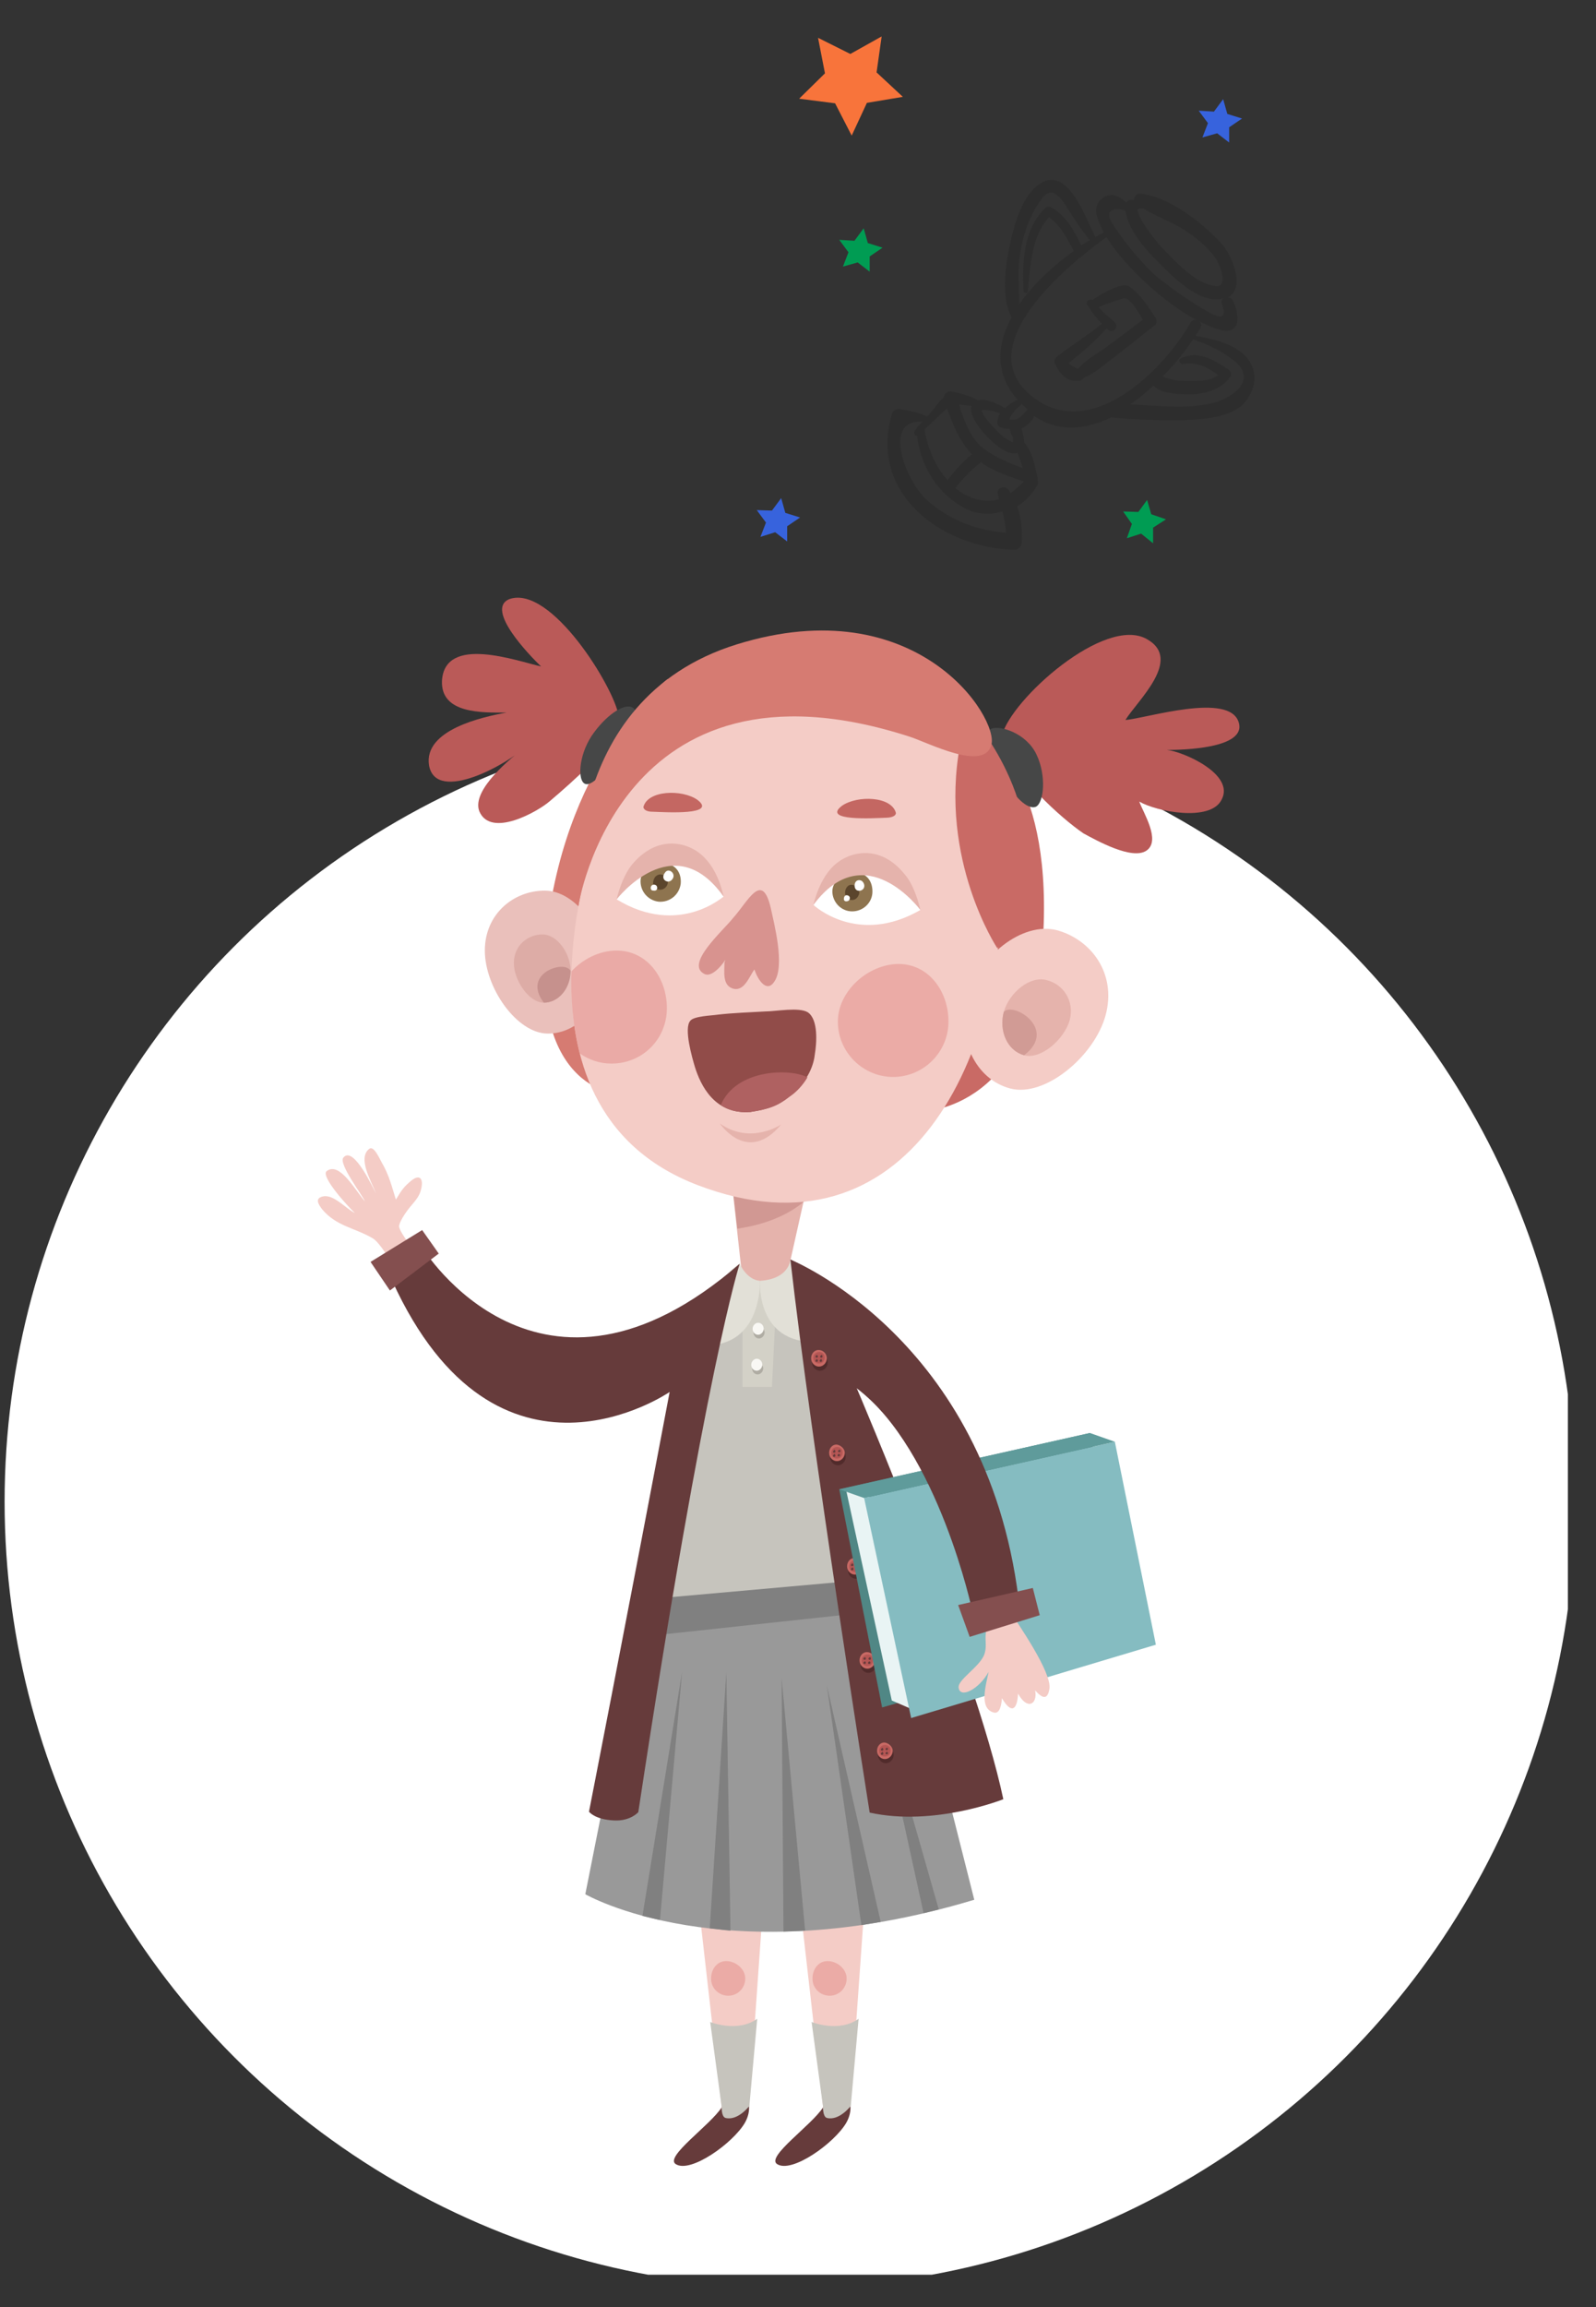 <?xml version="1.0" encoding="utf-8"?>
<!-- Generator: Adobe Illustrator 22.0.1, SVG Export Plug-In . SVG Version: 6.00 Build 0)  -->
<svg version="1.1" id="Слой_1" xmlns="http://www.w3.org/2000/svg" xmlns:xlink="http://www.w3.org/1999/xlink" x="0px" y="0px"
	 viewBox="0 0 346.3 500.2" style="enable-background:new 0 0 346.3 500.2;" xml:space="preserve">
<rect x="0" y="0" width="346.3" height="500.2" fill="#333333" stroke="none"/>
<style type="text/css">
	.st0{clip-path:url(#SVGID_1_);}
	.st1{clip-path:url(#SVGID_2_);}
	.st2{fill-rule:evenodd;clip-rule:evenodd;fill:#FFFFFF;}
	.st3{opacity:0.17;fill-rule:evenodd;clip-rule:evenodd;fill:url(#SVGID_3_);}
	.st4{fill:#F4CCC6;}
	.st5{fill:#663B3B;}
	.st6{opacity:0.5;fill:#E28A86;}
	.st7{fill:#C6C4BD;}
	.st8{fill:#999999;}
	.st9{fill:#808080;}
	.st10{fill:#D3D1C7;}
	.st11{fill:#E5B3AC;}
	.st12{fill:#D19893;}
	.st13{fill:#C96A65;}
	.st14{fill:#D67B72;}
	.st15{fill:#EAC0BB;}
	.st16{fill:#DDACA6;}
	.st17{fill:#C6918D;}
	.st18{fill:#D19B95;}
	.st19{fill:#914C49;}
	.st20{fill:#AF6161;}
	.st21{fill:#D8938F;}
	.st22{fill:#FFFFFF;}
	.st23{fill:#8E744F;}
	.st24{fill:#5B452C;}
	.st25{fill:#C46762;}
	.st26{opacity:0.4;fill:#F4CCC6;}
	.st27{fill:#BA5A58;}
	.st28{fill:#464747;}
	.st29{fill:#E2E0D7;}
	.st30{fill:#AFACA3;}
	.st31{fill:#F9F8F4;}
	.st32{fill:#844F4F;}
	.st33{fill:#512B2B;}
	.st34{fill:#B55654;}
	.st35{fill:#508785;}
	.st36{fill:#E9F4F4;}
	.st37{fill:#85BCC1;}
	.st38{fill:#5F9B9B;}
	.st39{fill:#F8743B;}
	.st40{fill:#009C53;}
	.st41{fill:#3763DD;}
	.st42{fill:#2D2D2D;}
</style>
<g>
	<g>
		<defs>
			<circle id="SVGID_5_" cx="171.4" cy="325.6" r="170.4"/>
		</defs>
		<clipPath id="SVGID_1_">
			<use xlink:href="#SVGID_5_"  style="overflow:visible;"/>
		</clipPath>
		<g class="st0">
			<defs>
				<rect id="SVGID_6_" x="-188.2" y="140.9" width="528.4" height="352.3"/>
			</defs>
			<clipPath id="SVGID_2_">
				<use xlink:href="#SVGID_6_"  style="overflow:visible;"/>
			</clipPath>
			<g class="st1">
				<rect x="-93.4" y="140.9" class="st2" width="433.6" height="352.3"/>
				
					<radialGradient id="SVGID_3_" cx="1510.059" cy="198.418" r="326.711" gradientTransform="matrix(-0.982 0.188 -0.188 -0.982 1264.516 276.192)" gradientUnits="userSpaceOnUse">
					<stop  offset="0" style="stop-color:#9078D1"/>
					<stop  offset="1" style="stop-color:#485DAA"/>
				</radialGradient>
				<path class="st3" d="M-259.7,293.3c7.5,9.2,63,27.7,84,20.6c20.9-7.1,14.5-41.6,33.5-47.3c19-5.7,45.8,5.9,73.1-0.9
					c27.3-6.8,27.3-42,34.8-62s60.2-5.5,87.1-26.5c27-21,12.9-55,25.3-73.8c12.4-18.8,28.5-5.5,47.9-24.2
					c19.4-18.7,25.3-70.7,25.3-70.7l-448.3,89.2L-259.7,293.3z"/>
			</g>
		</g>
	</g>
	<g>
		<g>
			<g>
				<path class="st4" d="M90.9,273.3c-0.8-1.7-1.6-2.6-2.6-4.3c-0.4-0.5-1.7-2.4-1.7-3.1c0-0.9,1.3-2.8,1.9-3.6
					c1.2-1.6,2.5-2.6,2.9-4.6c0.5-2.1-0.3-3.3-2.3-1.6c-1.4,1.2-1.9,1.8-3.2,4c-0.9-2.9-1.5-5.4-3.1-8.1c-0.5-0.9-1.7-3.7-2.7-2.9
					c-2.5,2,0.3,6.7,1.5,9.7c-0.4-0.7-4.9-10.6-7.1-7.8c-1.1,1.3,4.1,8.1,4.7,9.5c-2.1-2.4-5.5-8.7-8.3-6.6
					c-1.5,1.1,4.8,7.9,6.1,9.1c-1.9-0.9-4.6-4.1-6.9-3.6c-1.8,0.4-1.1,1.6-0.2,2.8c3.1,3.7,7.1,4,11,6.3c1.5,0.9,4,5.1,4.3,5.8
					c0.5,1.2,0.3,2.4,1.6,3.2c1.1,0.8,5.9-2.2,4.3-3.9"/>
			</g>
			<g>
				<g>
					<path class="st5" d="M156.6,456.9c-2.5,3.9-12.4,10.7-10,12.3c3.2,2.1,12.4-4.5,15-8.9c1.5-2.6,1-5.1-0.1-5.7
						c-1.1-0.6-2.7,0.7-4.3,0.9L156.6,456.9z"/>
				</g>
				<g>
					<path class="st4" d="M150.1,399.9l6.5,57c0,0-0.1,4.2,5.9-0.3l4-56.7L150.1,399.9z"/>
					<path class="st6" d="M161.7,428.8c0.1,2-1.4,3.8-3.5,3.9c-2,0.1-3.8-1.4-3.9-3.5c-0.1-2,1.1-3.9,3.1-4
						C159.5,425.1,161.6,426.8,161.7,428.8z"/>
				</g>
				<path class="st7" d="M156.6,456.9l-2.5-18.5c0,0,5.9,2.4,10.2-0.7l-1.7,18.9c0,0-2.5,3.3-5.2,2.6
					C156.5,458.9,156.6,456.9,156.6,456.9z"/>
			</g>
			<g>
				<g>
					<path class="st5" d="M178.6,456.9c-2.5,3.9-12.4,10.7-10,12.3c3.2,2.1,12.4-4.5,15-8.9c1.5-2.6,1-5.1-0.1-5.7
						c-1.1-0.6-2.7,0.7-4.3,0.9L178.6,456.9z"/>
				</g>
				<g>
					<path class="st4" d="M172.1,399.9l6.5,57c0,0-0.1,4.2,5.9-0.3l4-56.7L172.1,399.9z"/>
					<path class="st6" d="M183.7,428.8c0.1,2-1.4,3.8-3.5,3.9c-2,0.1-3.8-1.4-3.9-3.5c-0.1-2,1.1-3.9,3.1-4
						C181.5,425.1,183.6,426.8,183.7,428.8z"/>
				</g>
				<path class="st7" d="M178.6,456.9l-2.5-18.5c0,0,5.9,2.4,10.2-0.7l-1.7,18.9c0,0-2.5,3.3-5.2,2.6
					C178.5,458.9,178.6,456.9,178.6,456.9z"/>
			</g>
			<g>
				<path class="st8" d="M139.2,349.3L127,410.7c0,0,30.2,17.5,84.4,1.2l-16.8-66.4L139.2,349.3z"/>
				<polygon class="st9" points="142.3,343.7 185.3,341.5 188.1,349.6 141.7,354.6 				"/>
				<polygon class="st9" points="139.4,415.4 148,362.5 143.2,416.3 				"/>
				<path class="st9" d="M154,418.1c0,0,2,0.2,2.6,0.3c0.7,0.1,1.9,0.2,1.9,0.2l-0.9-56L154,418.1z"/>
				<polygon class="st9" points="170,418.8 174.7,418.6 169.6,363.9 				"/>
				<polygon class="st9" points="186.9,417.4 191.1,416.7 179.4,365.4 				"/>
				<polygon class="st9" points="200.4,414.8 203.7,414 188.7,361.4 				"/>
			</g>
			<polygon class="st7" points="143.2,346.5 192.5,342.1 176.3,283.5 164.8,277.7 153.8,286.6 			"/>
			<polyline class="st10" points="161.1,282.3 161.1,300.7 167.5,300.7 168.4,282.1 164.4,278.7 160.9,281.4 			"/>
			<g>
				<g>
					<path class="st11" d="M176,253.2l-5.4,24.1c0,0-5,2.5-9.6-0.8l-2.1-19.1L176,253.2z"/>
					<path class="st12" d="M176.9,257.9c0,0-4,6.6-16.9,8.5l-0.9-7.9l2,0.2L176.9,257.9z"/>
				</g>
				<path class="st13" d="M213.9,160.3c0,0,15,8.3,12.3,44.9c-2.7,36.6-27.2,35.9-27.2,35.9S204.9,168.4,213.9,160.3z"/>
				<path class="st14" d="M144.9,147.2c0,0-21.6,16.1-26.2,54c-4.4,36.4,16.6,36.2,16.6,36.2L144.9,147.2z"/>
				<g>
					<path class="st15" d="M131.1,209.7c0,8-5.5,14.4-12.2,14.4c-6.8,0-13.7-10-13.7-18c0-7.9,6.2-13,13-13
						C124.9,193.1,131.1,201.7,131.1,209.7z"/>
					<path class="st16" d="M123.8,210.5c0,3.8-2.6,6.9-5.8,6.9c-3.2,0-6.5-4.8-6.5-8.6c0-3.8,3-6.2,6.2-6.2S123.8,206.7,123.8,210.5
						z"/>
					<path class="st17" d="M123.8,210.5c0,3.8-2.6,6.9-5.8,6.9C113.1,211,122.6,208,123.8,210.5z"/>
				</g>
				<g>
					<path class="st4" d="M209.9,216.3c-2.4,8.9,1.7,17.7,9.3,19.7c7.5,2,18.3-7,20.7-15.9c2.4-8.9-3-16.3-10.5-18.4
						C221.8,199.7,212.3,207.4,209.9,216.3z"/>
					<path class="st11" d="M217.8,219.4c-1.1,4.2,0.8,8.4,4.4,9.4c3.6,1,8.7-3.4,9.9-7.6c1.1-4.2-1.4-7.8-5-8.7
						C223.5,211.5,219,215.2,217.8,219.4z"/>
					<path class="st18" d="M217.8,219.4c-1.1,4.2,0.8,8.4,4.4,9.4C229.6,223.2,219.9,217.1,217.8,219.4z"/>
				</g>
				<path class="st4" d="M130.3,178.4c0,0-23.9,61.5,21.2,78.6c45,17.1,67.8-27,66-72.5C215.6,139,151.8,120.7,130.3,178.4z"/>
				<g>
					<path class="st19" d="M162.8,241.1c-7.8,0.6-10.8-5.9-12-9.7c-0.6-2-2.5-8.5-1-10.1c0.8-1,4.6-1.1,5.9-1.3
						c3.4-0.4,7-0.5,10.3-0.7c2.3,0,7.4-1,9.3,0.2c2.3,1.6,1.9,6.7,1.5,9.1c-0.4,3.8-2.9,7.2-5.7,9.2
						C168.9,239.7,166.8,240.5,162.8,241.1"/>
				</g>
				<g>
					<path class="st20" d="M162.8,241.1c-2.7,0.2-4.8-0.4-6.4-1.5c3.3-7.9,15.2-8,18.8-6c-1,1.7-2.4,3.2-3.9,4.2
						C168.9,239.7,166.8,240.5,162.8,241.1"/>
				</g>
				<path class="st11" d="M169.5,243.8c0,0-6.6,4.5-13.3-0.2C156.2,243.6,162.2,252.6,169.5,243.8z"/>
				<g>
					<path class="st21" d="M157.4,208.1c-0.9,1.4-3,3.8-4.5,3.1c-4.4-2.1,3.9-9.3,6.2-12.2c3.3-3.7,6.2-10.1,8.1-2.3
						c0.8,3.7,3.1,12.5,0.9,16c-1.7,2.8-3.7-0.3-4.4-2.5c-1.1,1.4-2.2,5-4.8,4.1c-2.2-0.8-1.7-3.7-1.7-5.6"/>
				</g>
				<g>
					<path class="st22" d="M199.7,197.3c0,0-10.6-22.9-23.2-1.1C176.5,196.2,186,205.2,199.7,197.3z"/>
					<g>
						<path class="st23" d="M180.6,193.2c0,2.4,1.9,4.4,4.3,4.4c2.4,0,4.4-1.9,4.4-4.3c0-2.4-1.4-4.1-3.8-4.1
							C183.1,189.2,180.7,190.8,180.6,193.2z"/>
						<path class="st24" d="M184,194.9c0.8,0.5,1.8,0.2,2.2-0.6c0.5-0.8,0.2-1.8-0.6-2.2c-0.8-0.5-1.6-0.3-2,0.5
							C183.2,193.3,183.3,194.4,184,194.9z"/>
						<path class="st22" d="M185.9,193c0.5,0.3,1.2,0.1,1.5-0.4c0.3-0.5,0.1-1.2-0.4-1.6c-0.5-0.3-1.1-0.2-1.4,0.3
							C185.3,191.9,185.4,192.7,185.9,193z"/>
						<path class="st22" d="M184.4,194.7c0-0.4-0.4-0.6-0.7-0.6c-0.4,0-0.6,0.4-0.6,0.8c0,0.4,0.3,0.6,0.7,0.5
							C184.1,195.4,184.4,195.1,184.4,194.7z"/>
					</g>
					<path class="st11" d="M199.7,197.3c0,0-12-16.2-23.2-1.1c0,0,1-5,4.1-8.2c3.4-3.5,10.4-5.2,15.8,1.7
						C197.9,191.4,199.1,194.6,199.7,197.3z"/>
				</g>
				<g>
					<path class="st22" d="M133.8,195c0,0,11.1-22.7,23.2-0.6C157,194.3,147.3,203.2,133.8,195z"/>
					<g>
						<path class="st23" d="M139,190.7c-0.2,2.4,1.5,4.5,3.9,4.8c2.4,0.2,4.5-1.5,4.8-3.9c0.2-2.4-1.1-4.2-3.5-4.4
							C141.8,186.9,139.3,188.3,139,190.7z"/>
						<path class="st24" d="M142.3,192.6c0.7,0.5,1.7,0.4,2.3-0.4c0.5-0.7,0.4-1.7-0.4-2.3c-0.7-0.5-1.5-0.4-2.1,0.3
							C141.6,191,141.5,192.1,142.3,192.6z"/>
						<path class="st22" d="M144.3,190.9c0.5,0.4,1.2,0.3,1.6-0.3c0.4-0.5,0.3-1.2-0.2-1.6c-0.5-0.4-1.1-0.3-1.4,0.2
							C143.8,189.8,143.8,190.5,144.3,190.9z"/>
						<path class="st22" d="M142.6,192.5c0-0.4-0.3-0.7-0.7-0.7c-0.4,0-0.7,0.3-0.7,0.7c0,0.4,0.2,0.6,0.6,0.6
							C142.3,193.2,142.6,192.9,142.6,192.5z"/>
					</g>
					<path class="st11" d="M133.8,195c0,0,12.3-16,23.2-0.6c0,0-0.9-5.1-4-8.3c-3.3-3.6-10.3-5.4-15.9,1.4
						C135.7,189.2,134.4,192.3,133.8,195z"/>
				</g>
				<g>
					<path class="st25" d="M141.7,176c2.7,0.1,14.1,0.8,9.6-2.6c-3.3-2.3-10.8-2.1-11.7,1.6C139.8,176,141.3,176,141.7,176"/>
				</g>
				<g>
					<path class="st25" d="M192.3,177.3c-2.7,0.1-14.1,0.8-9.6-2.6c3.3-2.3,10.8-2.1,11.7,1.6C194.3,177.2,192.7,177.3,192.3,177.3"
						/>
				</g>
				<path class="st6" d="M181.8,221.5c0,6.6,5.4,12,12,12c6.6,0,12-5.4,12-12s-4.3-12.5-10.9-12.5
					C188.3,209.1,181.8,214.9,181.8,221.5z"/>
				<g>
					<path class="st26" d="M144.7,218.6c0-6.6-4.3-12.5-10.9-12.5c-3.7,0-7.3,1.8-9.8,4.5c-0.2,5.8,0.3,11.9,1.8,17.8
						c2,1.4,4.3,2.2,6.9,2.2C139.4,230.6,144.7,225.3,144.7,218.6z"/>
					<path class="st6" d="M144.7,218.6c0-6.6-4.3-12.5-10.9-12.5c-3.7,0-7.3,1.8-9.8,4.5c-0.2,5.8,0.3,11.9,1.8,17.8
						c2,1.4,4.3,2.2,6.9,2.2C139.4,230.6,144.7,225.3,144.7,218.6z"/>
				</g>
				<g>
					<g>
						<path class="st27" d="M217.4,159.5c1.9-7.8,22.4-26.2,31.5-20.9c7.8,4.4-2.2,13.4-4.7,17.5c4.4-0.3,22.7-6.2,24.6,0.6
							c1.6,5.6-12.2,5.9-15.6,5.9c3.4,0.3,15,5.3,11.8,10.9c-2.5,4.7-14,2.5-17.8,0.3c0.9,2.5,4.7,8.4,1.6,10.6
							c-3.1,2.2-10.9-2.2-13.7-3.7c-5-3.4-15.3-12.8-16.8-19"/>
					</g>
					<g>
						<path class="st27" d="M134.2,155.1c-0.9-5.9-14.6-28.4-23.7-25.2c-5.3,2.2,4.4,12.2,6.9,14.6c-5.3-1.2-20.9-6.9-21.5,3.1
							c-0.3,7.2,8.7,6.9,14,6.9c-5,0.9-18.1,3.7-16.8,11.5c1.6,8.4,17.5-0.6,20.9-4.1c-2.8,2.2-11.8,9.3-10,14
							c2.5,5.9,12.8,0,15.3-2.2c5.9-5,11.2-10,15.9-15.9"/>
					</g>
					<path class="st28" d="M137.4,153.5c1.5,1.2,0.2,5.5-2.9,9.6c-3.2,4.1-6.3,7.9-7.8,6.7c-1.5-1.2-0.9-6.9,2.2-11
						C132,154.6,135.8,152.3,137.4,153.5z"/>
					<path class="st28" d="M224.8,174.9c-1.8,0.8-5-2.2-7.2-6.9c-2.2-4.7-4.2-9.1-2.5-10c1.8-0.8,7.6,0.9,9.8,5.6
						C227.1,168.2,226.5,174,224.8,174.9z"/>
					<path class="st13" d="M216.4,205.6c0,0-12.7-19.1-8.1-44l4.8-3.3C213,158.3,232.8,182.8,216.4,205.6z"/>
					<path class="st14" d="M125.5,196.4c0,0,8.8-57,71.8-36.7c4.1,1.3,16.2,7.7,17.8,1.8c1.7-5.8-16.1-33.9-55.2-21.8
						S125.5,196.4,125.5,196.4z"/>
				</g>
			</g>
			<path class="st29" d="M160.5,274c0,0,1.5,3.5,4.4,3.7c0,0,0.6,15.2-13.3,13.9C151.5,291.6,153.4,278.3,160.5,274z"/>
			<path class="st29" d="M171.5,273.1c0,0-0.2,4.2-6.6,4.6c0,0-1,14.8,13.9,13.1C178.7,290.8,178.1,278.1,171.5,273.1z"/>
			<path class="st30" d="M165.9,288.9c0,0.7-0.6,1.3-1.2,1.3c-0.7,0-1.2-0.6-1.2-1.3s0.6-1.3,1.2-1.3
				C165.3,287.7,165.9,288.2,165.9,288.9z"/>
			<path class="st30" d="M165.6,296.7c0,0.7-0.6,1.3-1.2,1.3c-0.7,0-1.2-0.6-1.2-1.3s0.6-1.3,1.2-1.3
				C165,295.4,165.6,296,165.6,296.7z"/>
			<path class="st31" d="M165.7,288.1c0,0.7-0.6,1.3-1.2,1.3c-0.7,0-1.2-0.6-1.2-1.3s0.6-1.3,1.2-1.3
				C165.2,286.8,165.7,287.4,165.7,288.1z"/>
			<path class="st31" d="M165.4,295.9c0,0.7-0.6,1.3-1.2,1.3c-0.7,0-1.2-0.6-1.2-1.3s0.6-1.3,1.2-1.3
				C164.9,294.6,165.4,295.2,165.4,295.9z"/>
			<path class="st5" d="M160.5,274c0,0-7.4,22.5-22,118.9c0,0-1.7,2-5.3,1.8c-4.2-0.2-5.4-1.9-5.4-1.9s7.9-40.3,17.5-91
				c0,0-37.4,25.8-60.2-24.1l6.6-7.1C91.7,270.6,117,311.8,160.5,274z"/>
			<polygon class="st32" points="84.6,279.8 95.2,271.8 91.6,266.7 80.4,273.6 			"/>
			<path class="st5" d="M171.5,273.1c0,0,41.2,19.4,48.4,69l-10,2.8c0,0-6.2-30.2-24-43.9c0,0,25.6,59.8,31.8,89.1c0,0-15,6-29,2.9
				C188.7,393,176,312.9,171.5,273.1z"/>
			<g>
				<path class="st33" d="M179.6,295.4c0,1-0.8,1.8-1.7,1.8c-0.9,0-1.7-0.8-1.7-1.8c0-1,0.8-1.8,1.7-1.8
					C178.9,293.6,179.6,294.4,179.6,295.4z"/>
				<g>
					<path class="st13" d="M179.4,294.5c0,1-0.8,1.8-1.7,1.8c-0.9,0-1.7-0.8-1.7-1.8c0-1,0.7-1.8,1.6-1.8
						C178.6,292.7,179.4,293.5,179.4,294.5z"/>
					<path class="st34" d="M178.3,295.5c-0.6,0.3-1.4,0.1-1.7-0.5c-0.3-0.6-0.1-1.4,0.5-1.7c0.6-0.3,1.3-0.2,1.7,0.4
						C179.1,294.4,178.9,295.2,178.3,295.5z"/>
					<g>
						<path class="st5" d="M177.4,293.9c0.1,0.1,0.1,0.3,0,0.4c-0.1,0.1-0.3,0.1-0.4,0c-0.1-0.1-0.1-0.3,0.1-0.4
							C177.1,293.7,177.3,293.8,177.4,293.9z"/>
						<path class="st5" d="M178.4,293.9c0.1,0.1,0.1,0.3,0,0.4c-0.1,0.1-0.3,0.1-0.4,0c-0.1-0.1-0.1-0.3,0.1-0.4
							C178.2,293.7,178.3,293.7,178.4,293.9z"/>
						<path class="st5" d="M177.4,294.8c0.1,0.1,0.1,0.3,0,0.4c-0.1,0.1-0.3,0.1-0.4,0c-0.1-0.1-0.1-0.3,0.1-0.4
							C177.1,294.6,177.3,294.7,177.4,294.8z"/>
						<path class="st5" d="M178.3,294.8c0.1,0.1,0.1,0.3,0,0.4c-0.1,0.1-0.3,0.1-0.4,0c-0.1-0.1-0.1-0.3,0.1-0.4
							C178.1,294.6,178.2,294.6,178.3,294.8z"/>
					</g>
				</g>
			</g>
			<g>
				<path class="st33" d="M183.5,315.9c0,1-0.8,1.8-1.7,1.8c-0.9,0-1.7-0.8-1.7-1.8c0-1,0.8-1.8,1.7-1.8
					C182.7,314.2,183.5,315,183.5,315.9z"/>
				<g>
					<path class="st13" d="M183.3,315c0,1-0.8,1.8-1.7,1.8c-0.9,0-1.7-0.8-1.7-1.8c0-1,0.7-1.8,1.6-1.8
						C182.4,313.3,183.3,314.1,183.3,315z"/>
					<path class="st34" d="M182.2,316.1c-0.6,0.3-1.4,0.1-1.7-0.5c-0.3-0.6-0.1-1.4,0.5-1.7c0.6-0.3,1.3-0.2,1.7,0.4
						C183,314.9,182.8,315.8,182.2,316.1z"/>
					<g>
						<path class="st5" d="M181.2,314.5c0.1,0.1,0.1,0.3,0,0.4c-0.1,0.1-0.3,0.1-0.4,0c-0.1-0.1-0.1-0.3,0.1-0.4
							C181,314.3,181.2,314.3,181.2,314.5z"/>
						<path class="st5" d="M182.3,314.4c0.1,0.1,0.1,0.3,0,0.4c-0.1,0.1-0.3,0.1-0.4,0c-0.1-0.1-0.1-0.3,0.1-0.4
							C182,314.3,182.2,314.3,182.3,314.4z"/>
						<path class="st5" d="M181.2,315.4c0.1,0.1,0.1,0.3,0,0.4c-0.1,0.1-0.3,0.1-0.4,0c-0.1-0.1-0.1-0.3,0.1-0.4
							C181,315.2,181.2,315.2,181.2,315.4z"/>
						<path class="st5" d="M182.2,315.3c0.1,0.1,0.1,0.3,0,0.4c-0.1,0.1-0.3,0.1-0.4,0c-0.1-0.1-0.1-0.3,0.1-0.4
							C181.9,315.2,182.1,315.2,182.2,315.3z"/>
					</g>
				</g>
			</g>
			<g>
				<path class="st33" d="M193.9,380.5c0,1-0.8,1.8-1.7,1.8c-0.9,0-1.7-0.8-1.7-1.8c0-1,0.8-1.8,1.7-1.8
					C193.1,378.8,193.9,379.6,193.9,380.5z"/>
				<g>
					<path class="st13" d="M193.7,379.6c0,1-0.8,1.8-1.7,1.8c-0.9,0-1.7-0.8-1.7-1.8c0-1,0.7-1.8,1.6-1.8
						C192.8,377.9,193.7,378.7,193.7,379.6z"/>
					<path class="st34" d="M192.6,380.7c-0.6,0.3-1.4,0.1-1.7-0.5c-0.3-0.6-0.1-1.4,0.5-1.7c0.6-0.3,1.3-0.2,1.7,0.4
						C193.4,379.6,193.2,380.4,192.6,380.7z"/>
					<g>
						<path class="st5" d="M191.6,379.1c0.1,0.1,0.1,0.3,0,0.4c-0.1,0.1-0.3,0.1-0.4,0c-0.1-0.1-0.1-0.3,0.1-0.4
							C191.4,378.9,191.5,378.9,191.6,379.1z"/>
						<path class="st5" d="M192.6,379c0.1,0.1,0.1,0.3,0,0.4c-0.1,0.1-0.3,0.1-0.4,0c-0.1-0.1-0.1-0.3,0.1-0.4
							C192.4,378.9,192.6,378.9,192.6,379z"/>
						<path class="st5" d="M191.6,380c0.1,0.1,0.1,0.3,0,0.4c-0.1,0.1-0.3,0.1-0.4,0c-0.1-0.1-0.1-0.3,0.1-0.4
							C191.4,379.8,191.6,379.8,191.6,380z"/>
						<path class="st5" d="M192.6,379.9c0.1,0.1,0.1,0.3,0,0.4c-0.1,0.1-0.3,0.1-0.4,0c-0.1-0.1-0.1-0.3,0.1-0.4
							C192.3,379.8,192.5,379.8,192.6,379.9z"/>
					</g>
				</g>
			</g>
			<g>
				<path class="st33" d="M190.1,360.9c0,1-0.8,1.8-1.7,1.8c-0.9,0-1.7-0.8-1.7-1.8c0-1,0.8-1.8,1.7-1.8
					C189.3,359.2,190.1,359.9,190.1,360.9z"/>
				<g>
					<path class="st13" d="M189.9,360c0,1-0.8,1.8-1.7,1.8c-0.9,0-1.7-0.8-1.7-1.8c0-1,0.7-1.8,1.6-1.8
						C189,358.2,189.9,359,189.9,360z"/>
					<path class="st34" d="M188.8,361.1c-0.6,0.3-1.4,0.1-1.7-0.5c-0.3-0.6-0.1-1.4,0.5-1.7s1.3-0.2,1.7,0.4
						C189.6,359.9,189.4,360.8,188.8,361.1z"/>
					<g>
						<path class="st5" d="M187.8,359.4c0.1,0.1,0.1,0.3,0,0.4c-0.1,0.1-0.3,0.1-0.4,0c-0.1-0.1-0.1-0.3,0.1-0.4
							C187.6,359.3,187.8,359.3,187.8,359.4z"/>
						<path class="st5" d="M188.9,359.4c0.1,0.1,0.1,0.3,0,0.4c-0.1,0.1-0.3,0.1-0.4,0c-0.1-0.1-0.1-0.3,0.1-0.4
							C188.6,359.3,188.8,359.3,188.9,359.4z"/>
						<path class="st5" d="M187.8,360.3c0.1,0.1,0.1,0.3,0,0.4c-0.1,0.1-0.3,0.1-0.4,0c-0.1-0.1-0.1-0.3,0.1-0.4
							C187.6,360.2,187.8,360.2,187.8,360.3z"/>
						<path class="st5" d="M188.8,360.3c0.1,0.1,0.1,0.3,0,0.4c-0.1,0.1-0.3,0.1-0.4,0c-0.1-0.1-0.1-0.3,0.1-0.4
							C188.5,360.2,188.7,360.2,188.8,360.3z"/>
					</g>
				</g>
			</g>
			<g>
				<path class="st33" d="M187.4,340.5c0,1-0.8,1.8-1.7,1.8s-1.7-0.8-1.7-1.8c0-1,0.8-1.8,1.7-1.8S187.4,339.6,187.4,340.5z"/>
				<g>
					<path class="st13" d="M187.2,339.6c0,1-0.8,1.8-1.7,1.8c-0.9,0-1.7-0.8-1.7-1.8c0-1,0.7-1.8,1.6-1.8
						C186.3,337.9,187.2,338.7,187.2,339.6z"/>
					<path class="st34" d="M186.1,340.7c-0.6,0.3-1.4,0.1-1.7-0.5c-0.3-0.6-0.1-1.4,0.5-1.7c0.6-0.3,1.3-0.2,1.7,0.4
						C186.9,339.5,186.7,340.4,186.1,340.7z"/>
					<g>
						<path class="st5" d="M185.1,339.1c0.1,0.1,0.1,0.3,0,0.4c-0.1,0.1-0.3,0.1-0.4,0c-0.1-0.1-0.1-0.3,0.1-0.4
							C184.9,338.9,185,338.9,185.1,339.1z"/>
						<path class="st5" d="M186.2,339c0.1,0.1,0.1,0.3,0,0.4c-0.1,0.1-0.3,0.1-0.4,0c-0.1-0.1-0.1-0.3,0.1-0.4
							C185.9,338.9,186.1,338.9,186.2,339z"/>
						<path class="st5" d="M185.1,340c0.1,0.1,0.1,0.3,0,0.4c-0.1,0.1-0.3,0.1-0.4,0c-0.1-0.1-0.1-0.3,0.1-0.4
							C184.9,339.8,185.1,339.8,185.1,340z"/>
						<path class="st5" d="M186.1,339.9c0.1,0.1,0.1,0.3,0,0.4c-0.1,0.1-0.3,0.1-0.4,0c-0.1-0.1-0.1-0.3,0.1-0.4
							C185.8,339.8,186,339.8,186.1,339.9z"/>
					</g>
				</g>
			</g>
			<g>
				<g>
					<polygon class="st35" points="236.5,310.7 182.1,322.9 191.4,370.2 245.4,354.7 					"/>
					<polygon class="st36" points="197.9,370.6 193.5,368.7 183.6,323.1 188.6,324.3 					"/>
					<polygon class="st37" points="241.9,312.6 187.5,324.8 197.7,372.5 250.8,356.6 					"/>
					<polygon class="st38" points="182.1,322.9 187.5,324.8 241.9,312.6 236.5,310.7 					"/>
				</g>
				<g>
					<path class="st5" d="M171.5,273.1c0,0,42.4,17,49.5,73.5l-10,2.8c0,0-7.3-34.7-25.1-48.5L171.5,273.1z"/>
					<g>
						<g>
							<path class="st4" d="M219.2,349.4c1.6,2.6,9.1,13.2,8.5,16.8c-0.3,1.7-1,2.7-3.1,0.3c0.6,3-1.7,4.4-3.7,0.7
								c-0.2,3.7-1.5,4.4-3.5,1c-0.1,1.3-0.4,3.5-1.8,3.1c-3.2-0.9-1.7-5.8-1.1-8.8c-2,3.7-6.2,5.9-6.5,3.4c-0.2-1.7,4.3-4.3,5.5-7
								c0.7-1.7,0.2-3.1,0.4-4.7c0.1-1.1-0.2-1.5,0.4-2.6c0.5-0.9,2.6-1.6,3.4-2.1L219.2,349.4z"/>
						</g>
						<polygon class="st32" points="207.9,348 224.1,344.3 225.6,350.2 210.4,354.9 						"/>
					</g>
				</g>
			</g>
		</g>
	</g>
	<polygon class="st39" points="173.4,21.4 179,15.9 177.5,8.2 184.5,11.7 191.3,7.9 190.2,15.7 195.9,21 188.1,22.3 184.8,29.4 
		181.2,22.4 	"/>
	<polygon class="st40" points="182.9,57.8 184.1,54.7 182.1,52 185.4,52.2 187.4,49.5 188.3,52.7 191.5,53.7 188.7,55.6 188.7,58.9 
		186.1,56.9 	"/>
	<polygon class="st41" points="260.9,29.8 262.1,26.7 260.1,24 263.4,24.2 265.4,21.5 266.3,24.7 269.5,25.7 266.7,27.6 266.7,30.9 
		264.1,28.9 	"/>
	<g>
		<path class="st42" d="M271.1,78.3c-2.3-3.6-7.8-4.8-11.7-5.5c0.4-0.6,0.8-1.2,1.1-1.8c0.3-0.5,0.1-1-0.2-1.3
			c1.2,0.6,2.4,1.2,3.7,1.6c5.2,1.8,5.3-2.7,3.4-6.3c-0.2-0.4-0.6-0.5-1-0.5c4-2.1,0.8-9.3-1.3-11.6c-3.9-4.4-11.7-10.5-17.8-10.9
			c-0.7,0-1.2,0.6-1.2,1.3c-0.2,0-0.5,0-0.7,0c-0.5,0-0.9,0.3-1,0.7c-1-1.1-2.4-2-4-1.6c-1.8,0.5-2.9,2.2-2.5,4
			c0.3,1.3,0.9,2.7,1.6,4c-0.6,0.3-1.2,0.6-1.8,1c-2.2-4.1-5.9-15.5-12-11.6c-3.9,2.5-5.6,8.8-6.5,12.9c-1,4.7-2.1,11.5,0.3,16.1
			c-3.2,5.8-3.7,12.2,1.3,17.9c-1,0.4-1.9,1-2.7,1.8c-1.5-0.9-4.2-2.2-5.9-1.7c-1.8-1-3.7-1.5-5.7-1.9c-0.8-0.2-1.6,0.4-1.7,1.2
			c-0.7,0.6-1.3,1.4-1.9,2.2c-0.6,0.7-1.1,1.3-1.7,2c-1.9-0.9-3.8-1.2-5.9-1.6c-0.9-0.1-1.6,0.3-1.8,1.2
			c-5,17.1,10.8,28.9,26.6,29.3c1,0,1.6-0.9,1.6-1.7c0.1-2.8-0.1-5.3-1-7.7c1.8-1.1,3.3-2.7,4.4-4.6c0.2-0.4,0.2-0.8,0-1.1
			c0-0.2,0.1-0.4,0-0.6c-0.6-2.8-1.1-5.5-2.9-7.6c0-1.1-0.3-2.2-0.6-3c0.1,0,0.2-0.1,0.3-0.1c0.9-0.5,2.1-1.5,2.5-2.6
			c5.3,3.6,11.1,3,16.7,0.3l0,0c4.8,0.5,9.7,0.6,14.6,0.6c4.4-0.1,10.3-0.3,13.8-3.2C272.2,85.1,273.1,81.5,271.1,78.3z M234.6,53.2
			c-1.6-3.3-3.3-6.5-6.6-8.3c-0.4-0.2-0.9-0.1-1.2,0.2c-4.8,4.7-5,11.7-4.7,18c0,0.5,0.9,0.6,0.9,0.1c0.6-5.5,0.7-11.8,4.6-16.1
			c2.6,1.8,3.9,4.6,5.4,7.3c-4.3,3.1-8.7,7.1-11.8,11.5c-0.1-3.3-0.4-6.5,0-9.9c0.6-4.6,2.1-9.4,5-13.1c2.5-3.2,4.8,1.3,6.1,3.3
			c1.3,2.1,2.6,4,4.2,5.9C235.9,52.4,235.2,52.8,234.6,53.2z M248.1,45.2c2.7,1.7,6.1,2.9,8.8,4.6c2.5,1.6,4.8,3.5,6.6,5.8
			c1,1.3,3.5,7,0,6.4c-4-0.6-7.9-4.7-10.6-7.5c-1.6-1.6-3-3.4-4.3-5.3c-0.6-0.8-1.1-1.8-1.5-2.7C246.5,45.2,247,45.1,248.1,45.2z
			 M241.1,48c-1.6-2.7,1.2-3.1,3.1-2.3c0.7,4.7,5.1,9.2,8.3,12.3c2.9,2.9,8.3,8,12.9,6.7c-0.3,0.3-0.5,0.7-0.3,1.1
			c1.8,5-2.5,2.1-5,0.6c-3-1.8-5.9-3.9-8.7-6.1c-1.9-1.5-3.5-3.4-5.1-5.2c-1.4-1.6-2.7-3.3-3.9-5.1C242,49.5,241.5,48.8,241.1,48z
			 M203.9,90c0.5-0.5,1-0.9,1.6-1.4c1.3,3.6,2.7,7.1,5.4,9.9c-2,1.6-3.7,3.5-5.3,5.6c-2.7-3-4.4-7.1-5-11
			C201.7,92.1,202.8,91.1,203.9,90z M218.3,115.5c-6.4-0.5-12.2-2.7-17.1-7c-4.4-3.8-10.1-17.5-1.1-17.1c-0.2,0.3-0.4,0.5-0.6,0.8
			c-0.3,0.1-0.5,0.3-0.6,0.7c-0.1,0.2-0.3,0.3-0.4,0.5c-0.4,0.5,0,1.1,0.5,1.1c0.5,4.5,2.4,8.8,5.5,12c0.1,0.2,0.2,0.3,0.4,0.4
			c1.2,1.2,2.6,2.3,4.1,3.1c2.8,1.6,5.8,1.7,8.5,0.9C217.9,112.4,218.2,113.9,218.3,115.5z M219.3,106.9c-0.2-0.2-0.3-0.5-0.5-0.7
			c-0.8-1.1-2.7-0.4-2.3,1c0.1,0.3,0.2,0.6,0.3,1c-2.1,0.7-4.5,0.5-7.3-0.9c-0.8-0.4-1.5-0.9-2.2-1.5c1.6-2.1,3.5-3.9,5.5-5.6
			c2.7,2,6.2,3.1,9.4,4.2C221.2,105.3,220.3,106.2,219.3,106.9z M220,98.3c0.3,0,0.6,0,0.8-0.1c0.4,1.1,0.8,2.2,1.1,3.3
			c-2.9-1.1-5.8-2.3-8.3-4.1c-3-2.2-4.4-6.1-5.5-9.7c0.9,0.1,1.8,0.2,2.7,0.3c-0.1,0.2-0.1,0.4-0.1,0.6c-0.1,1.1,0.6,2.2,1.1,3.1
			c0.8,1.2,1.7,2.3,2.7,3.3C216,96.4,217.9,98.2,220,98.3z M219.8,94.9C219.8,95,219.8,95,219.8,94.9c0,0.2,0,0.3,0,0.4
			c0,0.1,0,0.3,0,0.4c0,0.1,0,0.1,0,0.2c0,0,0,0,0,0c-0.1,0-0.2,0-0.3-0.1c-0.1,0-0.1,0-0.1-0.1c-0.1-0.1-0.3-0.1-0.4-0.2
			c-0.2-0.1-0.5-0.3-0.7-0.4c-0.1,0-0.1-0.1-0.2-0.1l0,0c-0.1-0.1-0.3-0.2-0.4-0.3c-0.5-0.4-1-0.9-1.5-1.4c-0.5-0.5-1-1-1.4-1.5
			c0,0,0,0,0,0c0,0,0,0,0,0c-0.1-0.1-0.1-0.1-0.2-0.2c-0.1-0.1-0.2-0.3-0.3-0.4c-0.2-0.3-0.4-0.5-0.6-0.8c-0.2-0.3-0.4-0.6-0.5-0.9
			c0-0.1-0.1-0.1-0.1-0.2c0-0.1-0.1-0.3-0.1-0.4c0,0,0,0,0,0c0,0,0,0,0,0c0,0,0,0,0.1,0c0.2,0,0.3,0,0.5,0c0.1,0,0.3,0,0.3,0
			c-0.3,0,0.1,0,0.1,0c1,0.1,2,0.4,3,0.7c-0.3,0.5-0.5,1.1-0.6,1.8c-0.1,0.6,0.2,1.1,0.8,1.3c0.6,0.2,1.3,0.3,1.9,0.3c0,0,0,0,0,0
			c0.1,0.4,0.2,0.9,0.4,1.3C219.7,94.6,219.7,94.8,219.8,94.9z M221.7,87.6c0.4,0.4,0.9,0.8,1.3,1.2c-0.6,0.5-1.1,1.3-1.7,1.7
			c-0.7,0.5-1.5,0.6-2.3,0.4c0.5-1.3,1.5-2.2,2.6-3.2C221.6,87.7,221.6,87.6,221.7,87.6z M223.4,85.5c-12.5-10.8,7.8-27.7,16.7-34.1
			c2.3,3.8,5.8,7.4,8.7,10.1c3.1,2.8,6.9,5.8,10.8,7.9c-0.5-0.1-1,0-1.3,0.6C252.1,80.8,236,96.4,223.4,85.5z M263.1,87.4
			c-5.9,1.4-11.9,0.5-17.9,0.3c1.8-1.2,3.5-2.6,5.1-4.1c1.4,1.7,5,1.8,6.8,1.9c3.5,0.2,7.9-0.8,9.9-3.9c0.3-0.5,0-1.2-0.5-1.5
			c-3.1-2.1-6.6-4.2-10.3-2.4c-0.7,0.4-0.1,1.3,0.5,1.2c3-0.5,5.3,0.7,7.6,2.4c-1.8,1.5-4.8,1.3-6.9,1.3c-1.4,0-3.6-0.2-5.1-1
			c2.6-2.6,4.9-5.5,6.6-8.1c0,0,0,0.1,0.1,0.1c3.3,1.2,6.4,2.6,9.1,4.9C272.9,82.7,266.9,86.5,263.1,87.4z"/>
		<path class="st42" d="M250.6,70.5c0.4-0.3,0.4-1.1,0.2-1.5c-1.7-2.5-3.2-5.1-5.8-6.9c-1.5-1-6.1,1.6-7.9,2.9
			c-0.7-0.3-1.7,0.4-1.1,1.2c0.8,1.3,1.9,2.8,3.1,4c-3.1,2.5-6.5,4.6-9.6,7c-0.5,0.3-0.9,1-0.6,1.6c1,2.3,2.7,4.2,5.4,3.7
			c0.5-0.1,0.8-0.4,1-0.7c2.4-0.9,4.4-2.9,6.4-4.3C244.6,75.2,247.6,72.9,250.6,70.5z M240.1,75.2c-2,1.5-4.6,2.8-6.2,4.8
			c-0.8-0.4-1.5-0.7-2-1.3c2.9-2.3,5.7-4.7,8.2-7.5c0.1,0.1,0.2,0.2,0.3,0.3c1.1,0.9,2.5-0.6,1.5-1.6c-0.7-0.7-1.5-1.3-2.3-2
			c-0.4-0.4-0.8-0.8-1.2-1.3c1.7-0.8,3.5-1.3,5.3-1.9c1.4-0.4,3.2,2.8,4.3,4.6C245.4,71.3,242.7,73.3,240.1,75.2z"/>
	</g>
	<polygon class="st40" points="244.5,116.7 245.6,113.6 243.7,110.9 247,111 248.9,108.4 249.8,111.5 253,112.6 250.2,114.4 
		250.2,117.8 247.6,115.7 	"/>
	<polygon class="st41" points="165,116.4 166.2,113.3 164.2,110.6 167.5,110.7 169.5,108 170.4,111.2 173.6,112.2 170.8,114.1 
		170.8,117.4 168.2,115.4 	"/>
</g>
</svg>
